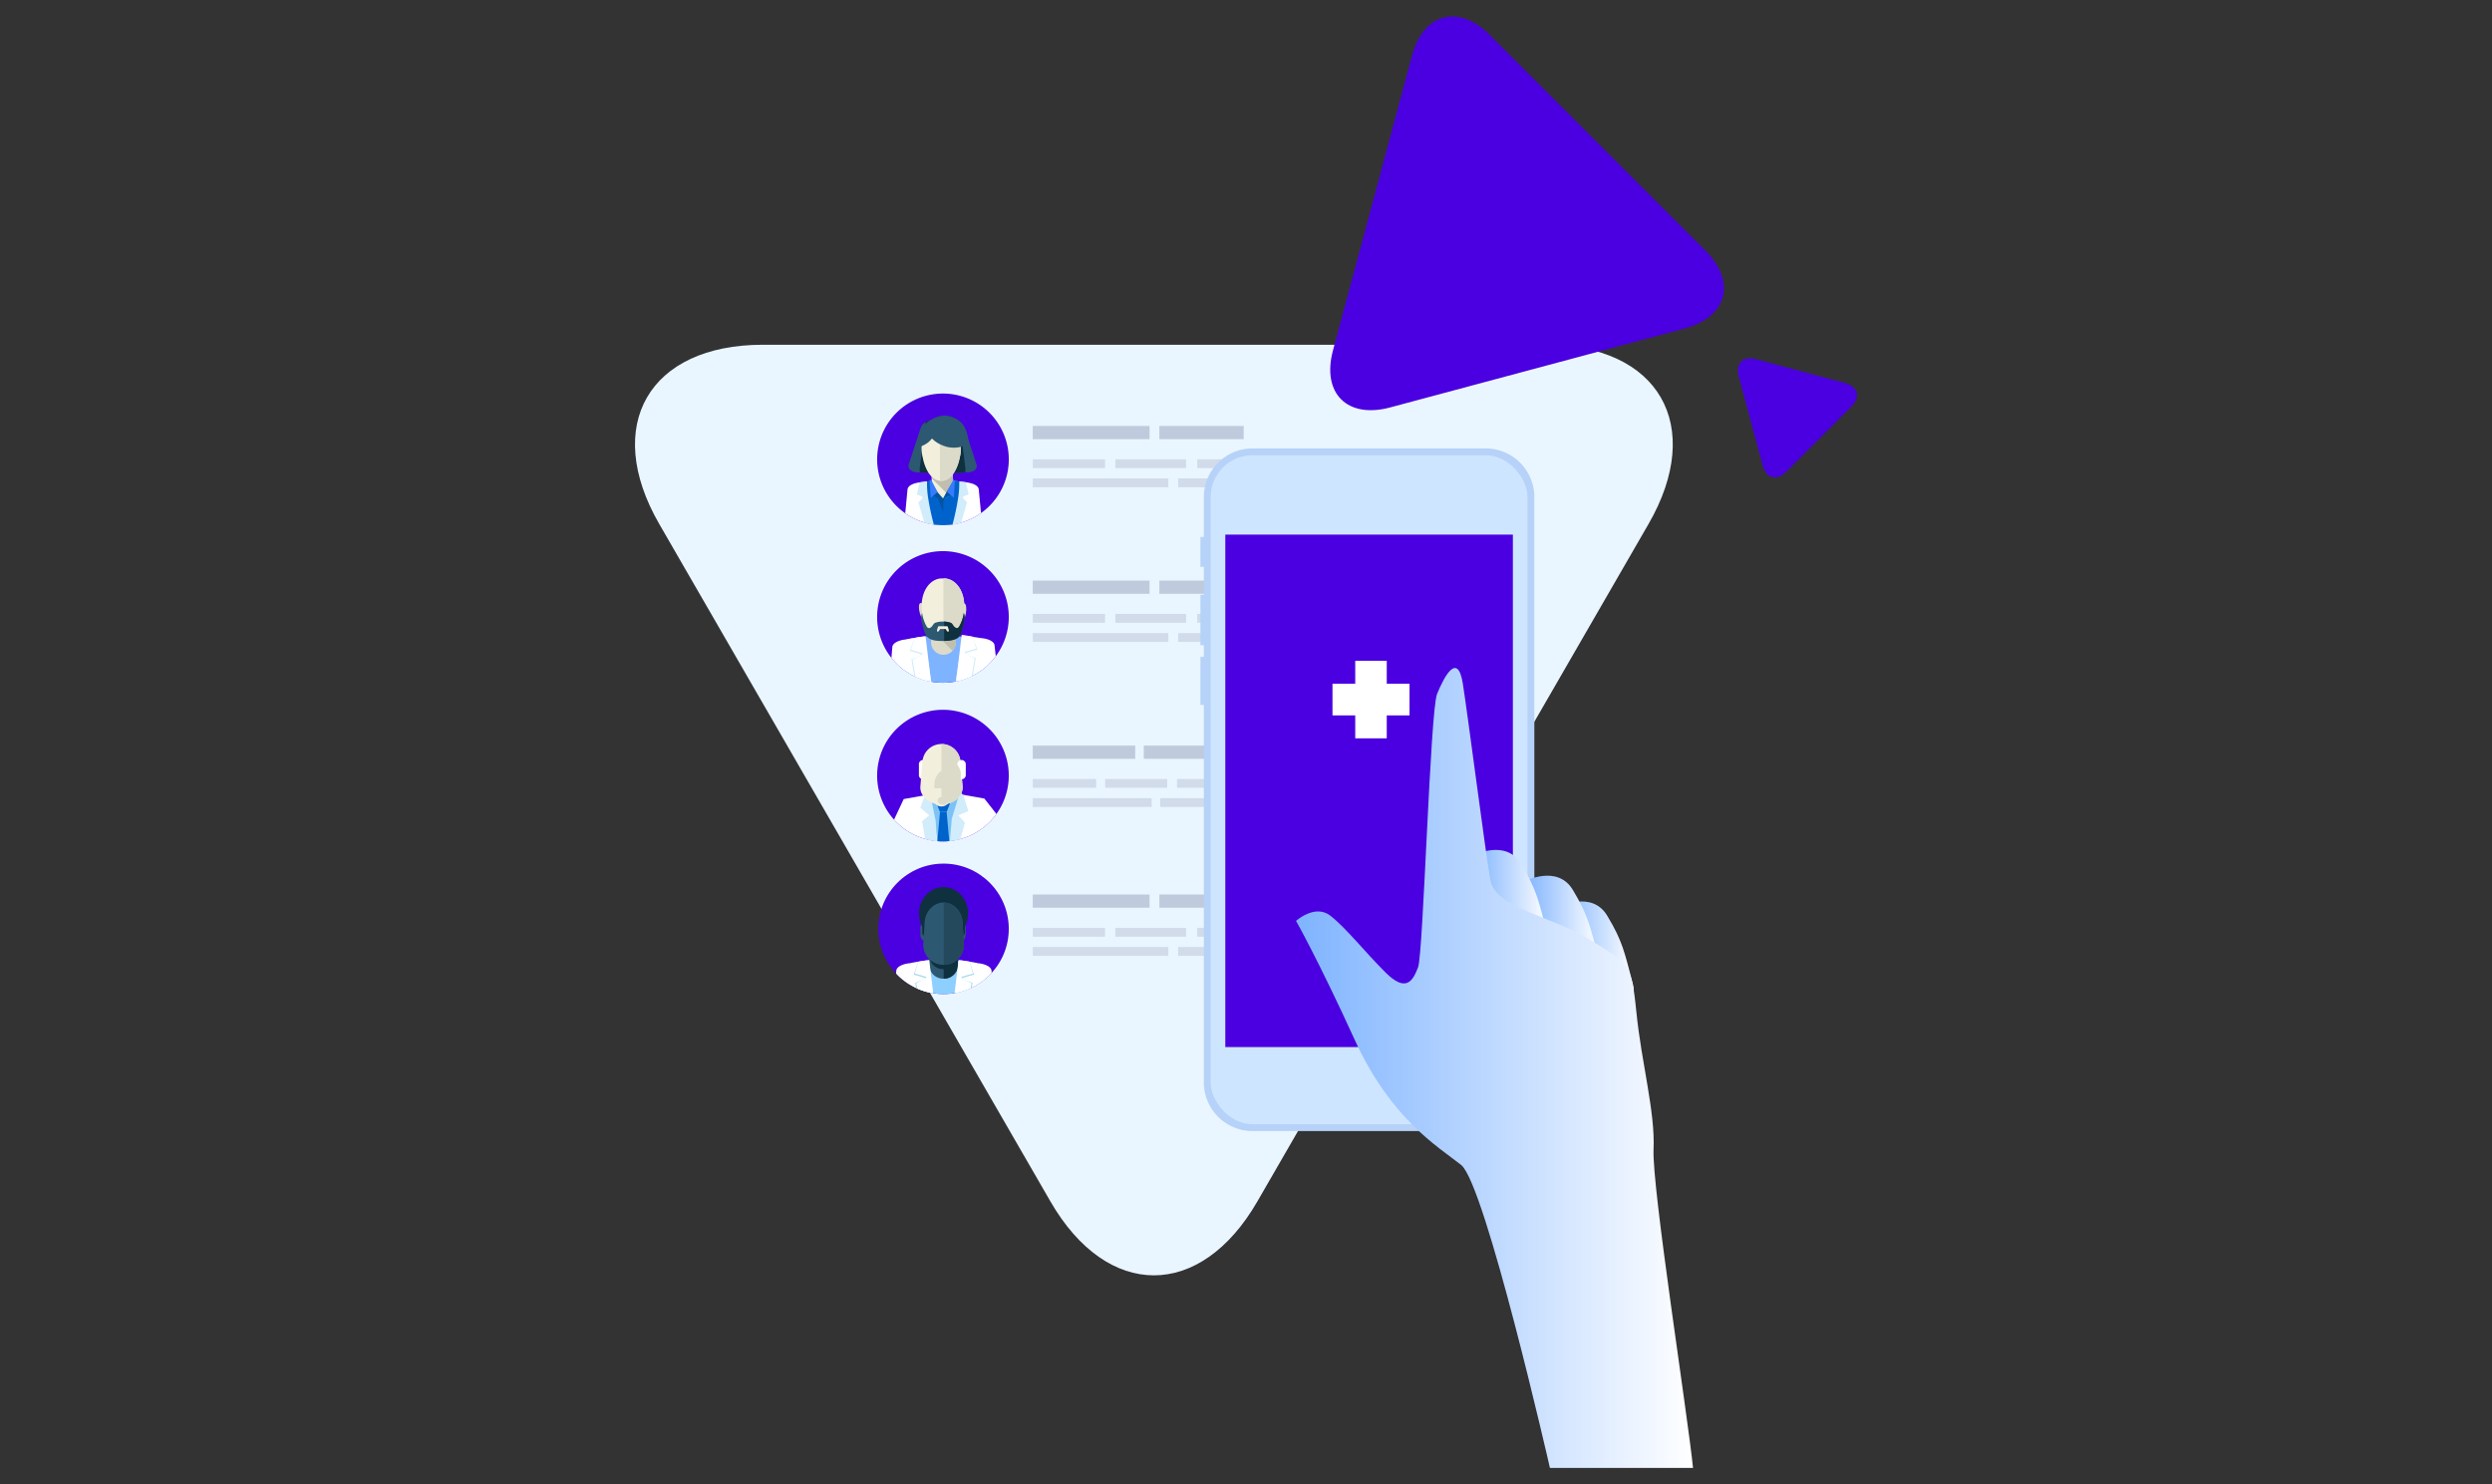 <svg id="Layer_1" data-name="Layer 1" xmlns="http://www.w3.org/2000/svg" xmlns:xlink="http://www.w3.org/1999/xlink" viewBox="0 0 1363 812"><rect x="0" y="0" width="1363" height="812" fill="#333333" stroke="none"/><defs><style>.cls-1{fill:#4a00e0;}.cls-2{fill:#e9f6ff;}.cls-3{clip-path:url(#clip-path);}.cls-23,.cls-4{fill:#fff;}.cls-5{fill:#d1ecfb;}.cls-6{fill:#0063cb;}.cls-7{fill:#f2efdc;}.cls-8{fill:#c0beae;}.cls-9{fill:#2c5871;}.cls-10{fill:#0e303f;}.cls-11{fill:#dcdac8;}.cls-12{fill:#0253a2;}.cls-13{fill:#387bff;}.cls-14{clip-path:url(#clip-path-2);}.cls-15{fill:#7eb3ff;}.cls-16{fill:#8fc4d7;}.cls-17{clip-path:url(#clip-path-3);}.cls-18{fill:#7dc2f5;}.cls-19{fill:#d1dbea;}.cls-20{fill:#bfcbdc;}.cls-21{fill:#b6d2f8;}.cls-22{fill:#cee5ff;}.cls-23{stroke:#fff;stroke-width:5.57px;}.cls-24{fill:url(#linear-gradient);}.cls-25{fill:url(#linear-gradient-2);}.cls-26{fill:url(#linear-gradient-3);}.cls-27{fill:url(#linear-gradient-4);}.cls-28{clip-path:url(#clip-path-4);}.cls-29{fill:#8dcfff;}.cls-30{fill:#24495d;}.cls-31{fill:#a6dae9;}.cls-32{fill:none;}</style><clipPath id="clip-path"><path class="cls-1" d="M551.76,251.29a36,36,0,1,1-36-36A36,36,0,0,1,551.76,251.29Z"/></clipPath><clipPath id="clip-path-2"><path class="cls-1" d="M551.75,337.49a36,36,0,1,1-36-36A36,36,0,0,1,551.75,337.49Z"/></clipPath><clipPath id="clip-path-3"><path class="cls-1" d="M551.75,424.28a36,36,0,1,1-36-36A36,36,0,0,1,551.75,424.28Z"/></clipPath><linearGradient id="linear-gradient" x1="852.74" y1="520.91" x2="893.62" y2="520.91" gradientUnits="userSpaceOnUse"><stop offset="0" stop-color="#7eb3ff"/><stop offset="1" stop-color="#fff"/></linearGradient><linearGradient id="linear-gradient-2" x1="833.93" y1="506.81" x2="874.81" y2="506.81" xlink:href="#linear-gradient"/><linearGradient id="linear-gradient-3" x1="805.73" y1="492.7" x2="846.61" y2="492.7" xlink:href="#linear-gradient"/><linearGradient id="linear-gradient-4" x1="708.9" y1="584.2" x2="926.01" y2="584.2" xlink:href="#linear-gradient"/><clipPath id="clip-path-4"><circle class="cls-1" cx="516.08" cy="508.1" r="35.67"/></clipPath></defs><path class="cls-2" d="M687.76,657.16c-31.15,54-82.12,54-113.27,0L360.6,286.69c-31.15-53.95-5.66-98.1,56.64-98.1H845c62.3,0,87.79,44.14,56.64,98.1Z"/><path class="cls-1" d="M551.76,251.29a36,36,0,1,1-36-36A36,36,0,0,1,551.76,251.29Z"/><g class="cls-3"><path class="cls-4" d="M515.86,287.6a55.61,55.61,0,0,0,21-4l-1.53-15.87c-.18-1.95-2.84-3.29-6.12-3.77a91.26,91.26,0,0,0-26.71,0c-3.29.48-5.94,1.82-6.13,3.77l-1.52,15.87A55.52,55.52,0,0,0,515.86,287.6Z"/><path class="cls-5" d="M515.9,287.6l-6.44-24.42c-2.17.15-4.35.39-6.53.7-.5,2.36-1.45,6.6-1.45,6.6s3,1,3.13,1.57-2.26,2.79-2.26,2.79l3.47,11.87a56.9,56.9,0,0,0,10,.89Z"/><path class="cls-5" d="M529.81,270.48s-1-4.31-1.47-6.66q-3.26-.45-6.51-.66l-6.44,24.43h.47a57.68,57.68,0,0,0,9.58-.81l3.5-12s-2.45-2.27-2.27-2.79S529.81,270.48,529.81,270.48Z"/><path class="cls-6" d="M520.22,287.47l.61,0A138.65,138.65,0,0,0,524,272.77a51.6,51.6,0,0,0,.66-9.52,87.82,87.82,0,0,0-17.61,0,49.92,49.92,0,0,0,.66,9.52,138.65,138.65,0,0,0,3.18,14.67l.6,0,1.53.08c.94,0,1.88.05,2.83.05s1.9,0,2.84-.05Z"/><path class="cls-7" d="M521.1,266.86a5.74,5.74,0,0,1-5.74,5.74h0a5.74,5.74,0,0,1-5.75-5.74v-8.45a5.74,5.74,0,0,1,5.75-5.75h0a5.74,5.74,0,0,1,5.74,5.75Z"/><path class="cls-8" d="M515.36,252.66a5.74,5.74,0,0,0-5.75,5.75v3.25l9.52,9.52a5.71,5.71,0,0,0,2-4.32v-8.45A5.74,5.74,0,0,0,515.36,252.66Z"/><path class="cls-9" d="M534.08,254c.76,2.19-1.19,4.18-4.35,4.35a247.92,247.92,0,0,1-28.33,0c-3.16-.17-5.12-2.16-4.36-4.35q3.25-9.92,6.5-19.83c.75-2.19,2.71-3.86,4.36-3.76,5.1.28,6.33-2.22,11.43-2.51,1.66-.09,7.59,3.23,8.26,6.27Q530.83,244.12,534.08,254Z"/><path class="cls-10" d="M524.81,230.62c-2-1.58-4.49-2.74-5.48-2.69-5.1.29-6.33,2.79-11.43,2.51a3.09,3.09,0,0,0-1.62.42l-3.12,24.3a11.41,11.41,0,0,0,0,3.31q12.36.61,24.75,0a11.43,11.43,0,0,0,0-3.31Z"/><path class="cls-7" d="M525.26,248.81c-1.73,9.72-5.91,14.24-10.45,14.25s-8.73-4.53-10.45-14.25c-1.75-10.08,4.11-16.85,10.45-16.42C521.15,232,527,238.73,525.26,248.81Z"/><path class="cls-9" d="M504.61,235.4c-2,3-3.05,6.32-2.7,9.16a12.35,12.35,0,0,0,9.94-15.37C509.12,230,506.56,232.38,504.61,235.4Z"/><path class="cls-11" d="M514.81,232.39c-.24,0-.47,0-.7,0V263a5.36,5.36,0,0,0,.7.05c4.54,0,8.72-4.53,10.45-14.25C527,238.73,521.15,232,514.81,232.39Z"/><path class="cls-9" d="M515.12,243.46a15.73,15.73,0,0,0,14.62-.78c-.16-7.17-3.26-12.49-8.19-14.14-4.59-2.45-10.58-1-15.89,3.76A15.69,15.69,0,0,0,515.12,243.46Z"/><polygon class="cls-12" points="515.86 279.98 516 272.89 512.77 269.23 509.61 264.11 510.11 270.99 512.98 272.6 515.86 279.98"/><polygon class="cls-13" points="509.61 263.06 512.77 269.23 509.05 272.32 508.49 263.26 509.61 261.66 509.61 263.06"/><polygon class="cls-12" points="515.51 277.87 515.72 272.81 517.83 268.95 520.99 263.83 520.5 270.71 516.21 272.88 515.51 277.87"/><polygon class="cls-13" points="521.13 263.06 517.87 269 521.69 272.32 522.25 263.26 521.13 261.66 521.13 263.06"/></g><path class="cls-1" d="M551.75,337.49a36,36,0,1,1-36-36A36,36,0,0,1,551.75,337.49Z"/><g class="cls-14"><path class="cls-15" d="M515.73,376.2a72.12,72.12,0,0,0,25.65-4.6l-1.86-18.08c-.22-2.22-3.45-4-7.48-4.3a82.73,82.73,0,0,0-32.62,0c-4,.3-7.25,2.08-7.48,4.3l-1.86,18.08A72.16,72.16,0,0,0,515.73,376.2Z"/><path class="cls-11" d="M522.81,351.44a6.77,6.77,0,0,1-6.76,6.77h0a6.77,6.77,0,0,1-6.77-6.77v-6.95a6.77,6.77,0,0,1,6.77-6.76h0a6.76,6.76,0,0,1,6.76,6.76Z"/><path class="cls-8" d="M520.67,355.66c.11.12.24.23.36.35a6.74,6.74,0,0,0,1.78-4.57v-6.95a6.76,6.76,0,0,0-13.52-.2Z"/><path class="cls-11" d="M506.13,334.43c.48,2.76.17,4.59-.53,4.83s-1.73-1.16-2.5-3.83-.65-5.31.36-5.6S505.67,331.65,506.13,334.43Z"/><path class="cls-11" d="M525.13,334.83c-.22,2.79.24,4.59,1,4.77s1.63-1.31,2.15-4,.17-5.35-.86-5.55S525.34,332,525.13,334.83Z"/><path class="cls-7" d="M515.74,316.44c-6.87-.5-13.2,7.45-11.31,19.31a38.47,38.47,0,0,0,2.45,8.93c.91,1.33,2.05,1.51,3.77-2.6.52-.94,2.76-1.77,4.88-1.77H516c2.12,0,4.36.83,4.87,1.77,1.73,4.1,2.86,3.93,3.77,2.6a38.44,38.44,0,0,0,2.46-8.93C528.94,323.89,522.6,315.94,515.74,316.44Z"/><path class="cls-11" d="M516,316.44v23.87c2.11,0,4.31.84,4.82,1.77,1.73,4.1,2.86,3.93,3.77,2.6a38.44,38.44,0,0,0,2.46-8.93C528.91,324,522.76,316.16,516,316.44Z"/><path class="cls-9" d="M527.14,335.28a15.92,15.92,0,0,1-.26,1.59,20.88,20.88,0,0,1-2.43,6.15c-.89.91-2,1-3.71-1.79-.5-.65-2.71-1.22-4.8-1.22h-.41c-2.08,0-4.29.57-4.8,1.22-1.7,2.82-2.82,2.7-3.71,1.78a20.44,20.44,0,0,1-2.42-6.14,13.63,13.63,0,0,1-.26-1.6,8.57,8.57,0,0,0-.15,5.26c1.9,6.89,1.79,10.25,11.55,10.1,10.38-.17,9.64-3.21,11.55-10.1A8.61,8.61,0,0,0,527.14,335.28Z"/><path class="cls-10" d="M526.88,336.87a20.88,20.88,0,0,1-2.43,6.15c-.89.91-2,1-3.71-1.79-.47-.6-2.4-1.13-4.34-1.21v10.59c9.69-.28,9-3.34,10.89-10.08a8.61,8.61,0,0,0-.15-5.25A15.92,15.92,0,0,1,526.88,336.87Z"/><path class="cls-7" d="M518.23,342.58v0h-5s-.94,2.13-.72,2.64.65.55,1.23-.38a6.36,6.36,0,0,1,.59-.81,1.86,1.86,0,0,0,.48.06h1.81a1.86,1.86,0,0,0,.48-.06,8.67,8.67,0,0,1,.59.81c.57.93,1,.89,1.23.38S518.35,342.84,518.23,342.58Z"/><path class="cls-16" d="M499.33,372.45A31.06,31.06,0,0,0,496.07,360a40.6,40.6,0,0,1,.08,11.91Q497.73,372.19,499.33,372.45Z"/><path class="cls-4" d="M504.72,348.34a92.9,92.9,0,0,0-9.36,1.47c-4,.39-7.12,2.07-7.29,4.05L486.71,370a77.6,77.6,0,0,0,21.23,3.34Z"/><path class="cls-5" d="M510,376.9l-4.39-28.34c-2.17.16-3.54.36-5.72.68a57.17,57.17,0,0,1-2.26,6.9s6.27,1.5,6.45,2.05-5.58,2.48-5.58,2.48L501,375.62c3.23.6.27,1.86,3.72,1.86C504.71,377.48,508.46,377.91,510,376.9Z"/><path class="cls-4" d="M509.81,377.71,506.23,348c-2.17.16-4,.71-6.18,1-.5,2.45-1.8,6.55-1.8,6.55s6.27,1.5,6.45,2.05-5.58,3.25-5.58,3.25L501.56,375c3.24.6.27,1.86,3.72,1.86C505.29,376.9,508.23,378.72,509.81,377.71Z"/><path class="cls-4" d="M527.14,347.88a93.58,93.58,0,0,1,9.4,1.19c4,.27,7.18,1.85,7.4,3.83L545.79,369a77.53,77.53,0,0,1-21.12,4Z"/><path class="cls-5" d="M522.19,376.2l4.4-28.33c2.17.16,3.53.35,5.71.67a57.81,57.81,0,0,0,2.27,6.9s-6.28,1.51-6.45,2.05S533.7,360,533.7,360l-2.44,14.95c-3.24.6-.27,1.86-3.72,1.86C527.53,376.78,523.77,377.21,522.19,376.2Z"/><path class="cls-4" d="M522.42,377,526,347.29c2.17.16,4,.7,6.18,1,.5,2.45,1.8,6.55,1.8,6.55s-6.28,1.51-6.45,2.05,5.58,3.25,5.58,3.25l-2.44,14.18c-3.24.6-.27,1.86-3.72,1.86C526.94,376.2,524,378,522.42,377Z"/></g><path class="cls-1" d="M551.75,424.28a36,36,0,1,1-36-36A36,36,0,0,1,551.75,424.28Z"/><g class="cls-17"><path class="cls-4" d="M502.6,423.82a2.3,2.3,0,0,0,2.07,2.47h.51a2.29,2.29,0,0,0,2.07-2.47v-5.57a2.3,2.3,0,0,0-2.07-2.48h-.51a2.3,2.3,0,0,0-2.07,2.48Z"/><polygon class="cls-4" points="488.07 450.37 494.29 437.11 517.02 433.05 538.39 436.84 546.24 446.85 539.48 454.42 518.55 463.89 491.05 456.05 488.07 450.37"/><polygon class="cls-18" points="508.04 437.19 513.39 462.53 521.29 463.69 521.75 455.55 522.22 444.63 525.01 434.17 508.04 437.19"/><polygon class="cls-5" points="525.01 433.24 520.59 447.88 519.2 464.15 523.89 463.97 527.8 449.97 524.08 446.02 529.66 443.7 526.87 434.86 525.01 433.24"/><polygon class="cls-6" points="514.12 444.16 512.29 439.54 514.12 437.84 517.77 437.84 519.59 439.54 517.77 444.16 514.12 444.16"/><polygon class="cls-6" points="514.12 444.24 512.29 464.35 514.12 471.75 517.77 471.75 519.59 464.35 517.77 444.24 514.12 444.24"/><polygon class="cls-5" points="508.81 434.49 511.76 449.04 512.8 464.91 507.01 464.44 504.32 449.27 508.27 446.02 503.39 441.84 505.71 435.56 508.81 434.49"/><path class="cls-7" d="M526.47,430c.54,5.29-4.61,10.1-11.53,10.09h0c-6.91,0-12.07-4.8-11.53-10.09l1.17-13.78A10.43,10.43,0,0,1,514.94,407h0a10.43,10.43,0,0,1,10.36,9.23Z"/><path class="cls-11" d="M526.47,430l-1.17-13.78A10.43,10.43,0,0,0,514.94,407v33.1C521.86,440.09,527,435.28,526.47,430Z"/><path class="cls-7" d="M518.71,438.44c0,1.51-1.69,2.73-3.77,2.73s-3.77-1.22-3.77-2.73,1.69-2.72,3.77-2.72S518.71,436.94,518.71,438.44Z"/><path class="cls-11" d="M518.71,438c0,1.24-1.32,2.25-2.94,2.25s-2.94-1-2.94-2.25,1.31-2.25,2.94-2.25S518.71,436.73,518.71,438Z"/><path class="cls-11" d="M515.77,421.35c-2.71.82-4.75,4.3-4.75,8.46a13.07,13.07,0,0,0,.08,1.42h4.67Z"/><path class="cls-4" d="M526.17,415.77h-.52a2.3,2.3,0,0,0-2.06,2.48s1.89,2.93,1.89,4.22v3.8l.17,0h.52a2.29,2.29,0,0,0,2.06-2.47v-5.57A2.3,2.3,0,0,0,526.17,415.77Z"/></g><rect class="cls-19" x="564.86" y="251.26" width="39.53" height="4.82"/><rect class="cls-19" x="610.03" y="251.26" width="38.68" height="4.82"/><rect class="cls-19" x="564.86" y="261.73" width="74.18" height="4.82"/><rect class="cls-19" x="654.85" y="251.26" width="38.68" height="4.82"/><rect class="cls-19" x="644.41" y="261.73" width="44.03" height="4.82"/><rect class="cls-20" x="564.86" y="233.01" width="63.91" height="7.23"/><rect class="cls-20" x="634.11" y="233.01" width="46.13" height="7.23"/><rect class="cls-19" x="564.86" y="335.85" width="39.53" height="4.82"/><rect class="cls-19" x="610.03" y="335.85" width="38.68" height="4.82"/><rect class="cls-19" x="564.86" y="346.33" width="74.18" height="4.82"/><rect class="cls-19" x="654.85" y="335.85" width="38.68" height="4.82"/><rect class="cls-19" x="644.41" y="346.33" width="44.03" height="4.82"/><rect class="cls-20" x="564.86" y="317.6" width="63.91" height="7.23"/><rect class="cls-20" x="634.11" y="317.6" width="46.13" height="7.23"/><rect class="cls-19" x="564.86" y="507.57" width="39.53" height="4.82"/><rect class="cls-19" x="610.03" y="507.57" width="38.68" height="4.82"/><rect class="cls-19" x="564.86" y="518.05" width="74.18" height="4.82"/><rect class="cls-19" x="654.85" y="507.57" width="38.68" height="4.82"/><rect class="cls-19" x="644.41" y="518.05" width="44.03" height="4.82"/><rect class="cls-20" x="564.86" y="489.32" width="63.91" height="7.23"/><rect class="cls-20" x="634.11" y="489.32" width="46.13" height="7.23"/><rect class="cls-19" x="564.86" y="426.13" width="34.67" height="4.82"/><rect class="cls-19" x="604.47" y="426.13" width="33.92" height="4.82"/><rect class="cls-19" x="564.86" y="436.61" width="65.05" height="4.82"/><rect class="cls-19" x="643.78" y="426.13" width="33.92" height="4.82"/><rect class="cls-19" x="634.62" y="436.61" width="38.62" height="4.82"/><rect class="cls-20" x="564.86" y="407.88" width="56.05" height="7.23"/><rect class="cls-20" x="625.59" y="407.88" width="40.45" height="7.23"/><polygon class="cls-21" points="661.54 310.07 661.54 310.07 656.57 310.07 656.57 310.07 656.57 293.73 656.57 293.73 661.54 293.73 661.54 293.73 661.54 310.07"/><polygon class="cls-21" points="661.54 352.95 661.54 352.95 656.57 352.95 656.57 352.95 656.57 325.38 656.57 325.38 661.54 325.38 661.54 325.38 661.54 352.95"/><polygon class="cls-21" points="661.54 385.63 661.54 385.63 656.57 385.63 656.57 385.63 656.57 359.34 656.57 359.34 661.54 359.34 661.54 359.34 661.54 385.63"/><path class="cls-21" d="M839.21,592.18a26.64,26.64,0,0,1-26.56,26.56H685a26.64,26.64,0,0,1-26.55-26.56V271.86A26.62,26.62,0,0,1,685,245.31H812.65a26.63,26.63,0,0,1,26.56,26.55Z"/><rect class="cls-22" x="662.19" y="249.05" width="173.27" height="365.94" rx="22.81"/><rect class="cls-1" x="670.19" y="292.45" width="157.28" height="280.33"/><polygon class="cls-23" points="768.15 376.8 755.7 376.8 755.7 364.25 744.03 364.25 744.03 376.8 731.59 376.8 731.59 388.56 744.03 388.56 744.03 401.11 755.7 401.11 755.7 388.56 768.15 388.56 768.15 376.8"/><path class="cls-24" d="M852.74,496.21s17.86-9.4,26.32,4.7,9.4,19.75,14.1,37.61S865,555.44,852.74,496.21Z"/><path class="cls-25" d="M833.93,482.11s17.87-9.4,26.33,4.7,9.4,19.74,14.1,37.61S846.16,541.34,833.93,482.11Z"/><path class="cls-26" d="M805.73,468s17.86-9.4,26.32,4.7,9.4,19.74,14.1,37.6S818,527.24,805.73,468Z"/><path class="cls-27" d="M847.73,803s-35.42-155.41-48.58-165.75-38.54-25.39-58.28-68.63-32-64.87-32-64.87,10.34-9.4,18.8-2.82,18.81,19.75,30.09,31,15,4.7,17.86-2.82S782.23,389,786,379.64s11.28-23.5,14.1-5.64,12.22,91.19,15,107.17,33.84,19.74,54.53,32.9,22.56,11.29,25.38,39.49,10.34,54.52,9.4,75.21S923.19,774.78,926,803Z"/><circle class="cls-1" cx="516.08" cy="508.1" r="35.67"/><g class="cls-28"><path class="cls-9" d="M528.2,511.19c0,1.88-1,3.4-2.18,3.4h0c-1.2,0-2.17-1.52-2.17-3.4v-3.4c0-1.87,1-3.39,2.17-3.39h0c1.2,0,2.18,1.52,2.18,3.39Z"/><path class="cls-29" d="M516.08,543.77A35.53,35.53,0,0,0,541.61,533c-4.14-4.58-14.06-7.81-25.63-7.81s-21.32,3.17-25.53,7.7A35.56,35.56,0,0,0,516.08,543.77Z"/><path class="cls-9" d="M524,527.22a7.75,7.75,0,0,1-7.91,8.16h0a7.74,7.74,0,0,1-7.9-8.16c.17-2.82.35-5.65.52-8.48.32-4.33,3.62-7.6,7.38-7.6h0c3.76,0,7.07,3.27,7.38,7.6C523.64,521.57,523.81,524.4,524,527.22Z"/><path class="cls-10" d="M524,522a7.74,7.74,0,0,1-7.91,8.15h0a7.73,7.73,0,0,1-7.9-8.15c.17-2.83.35-5.65.52-8.48.32-4.34,3.62-7.6,7.38-7.61h0c3.76,0,7.07,3.27,7.38,7.61C523.64,516.39,523.81,519.21,524,522Z"/><path class="cls-10" d="M523.46,518.74c-.31-4.3-3.57-7.55-7.3-7.6,0,.16,0,.32,0,.49v22.19c0,.52,0,1,.09,1.55a7.73,7.73,0,0,0,7.76-8.15C523.81,524.4,523.64,521.57,523.46,518.74Z"/><path class="cls-9" d="M507.73,511.19c0,1.88-1,3.4-2.17,3.4h0c-1.2,0-2.17-1.52-2.17-3.4v-3.4c0-1.87,1-3.39,2.17-3.39h0c1.2,0,2.17,1.52,2.17,3.39Z"/><path class="cls-10" d="M504.43,510a2.08,2.08,0,0,0,1.94,2.19h0a2.08,2.08,0,0,0,1.94-2.19v-5.8a2.08,2.08,0,0,0-1.94-2.2h0a2.08,2.08,0,0,0-1.94,2.2Z"/><path class="cls-10" d="M523.85,510a2.08,2.08,0,0,0,1.95,2.19h0a2.08,2.08,0,0,0,1.94-2.19v-5.8a2.08,2.08,0,0,0-1.94-2.2h0a2.08,2.08,0,0,0-1.95,2.2Z"/><path class="cls-10" d="M529.5,499.68c0,8-6,14.41-13.42,14.41s-13.41-6.45-13.41-14.41,6-14.41,13.41-14.41S529.5,491.72,529.5,499.68Z"/><path class="cls-9" d="M527.2,516.32a10.87,10.87,0,0,1-11.12,11.46h0A10.87,10.87,0,0,1,505,516.32q.36-6,.73-11.92c.45-6.1,5.1-10.69,10.38-10.7h0c5.29,0,9.93,4.6,10.38,10.7Q526.84,510.36,527.2,516.32Z"/><path class="cls-30" d="M526.46,504.4c-.44-6.06-5-10.62-10.27-10.69,0,.23,0,.45,0,.68v31.2a19.49,19.49,0,0,0,.13,2.18,10.87,10.87,0,0,0,10.91-11.45Q526.83,510.37,526.46,504.4Z"/><path class="cls-4" d="M525.8,525.47a91.77,91.77,0,0,1,9.28,1.46c3.94.39,7.06,2.05,7.22,4l1.35,16a77,77,0,0,1-21,3.31Z"/><path class="cls-31" d="M520.52,553.78l4.36-28.09c2.15.16,3.51.35,5.67.67a55.57,55.57,0,0,0,2.24,6.84s-6.22,1.5-6.39,2,5.53,2.46,5.53,2.46l-2.42,14.82c-3.21.6-.27,1.85-3.69,1.85C525.81,554.36,522.09,554.78,520.52,553.78Z"/><path class="cls-4" d="M520.75,554.59l3.55-29.47c2.16.16,4,.69,6.13,1,.5,2.43,1.79,6.5,1.79,6.5s-6.22,1.49-6.4,2,5.53,3.22,5.53,3.22l-2.42,14.06c-3.2.59-.26,1.84-3.68,1.84C525.23,553.78,522.32,555.59,520.75,554.59Z"/><path class="cls-4" d="M506.74,525.47a91.57,91.57,0,0,0-9.27,1.46c-4,.39-7.06,2.05-7.23,4l-1.34,16a77,77,0,0,0,21,3.31Z"/><path class="cls-31" d="M512,553.78l-4.35-28.09c-2.16.16-3.51.35-5.67.67a56.83,56.83,0,0,1-2.25,6.84s6.23,1.5,6.4,2-5.53,2.46-5.53,2.46L503,552.51c3.21.6.27,1.85,3.69,1.85C506.74,554.36,510.46,554.78,512,553.78Z"/><path class="cls-4" d="M511.8,554.59l-3.56-29.47c-2.15.16-4,.69-6.12,1-.5,2.43-1.79,6.5-1.79,6.5s6.22,1.49,6.4,2-5.53,3.22-5.53,3.22l2.41,14.06c3.21.59.27,1.84,3.69,1.84C507.32,553.78,510.23,555.59,511.8,554.59Z"/></g><path class="cls-1" d="M760.3,222.89c-23.46,6.28-37.51-7.76-31.22-31.22L772.24,30.6C778.52,7.14,797.71,2,814.88,19.17L932.79,137.08c17.18,17.18,12,36.37-11.42,42.65Z"/><path class="cls-1" d="M951,205.91c-1.9-7.1,2.35-11.35,9.44-9.45l48.73,13.06c7.1,1.9,8.66,7.71,3.46,12.9L977,258.1c-5.2,5.19-11,3.64-12.9-3.46Z"/><rect class="cls-32" x="694.46" y="80.81" width="289.81" height="210.25"/></svg>